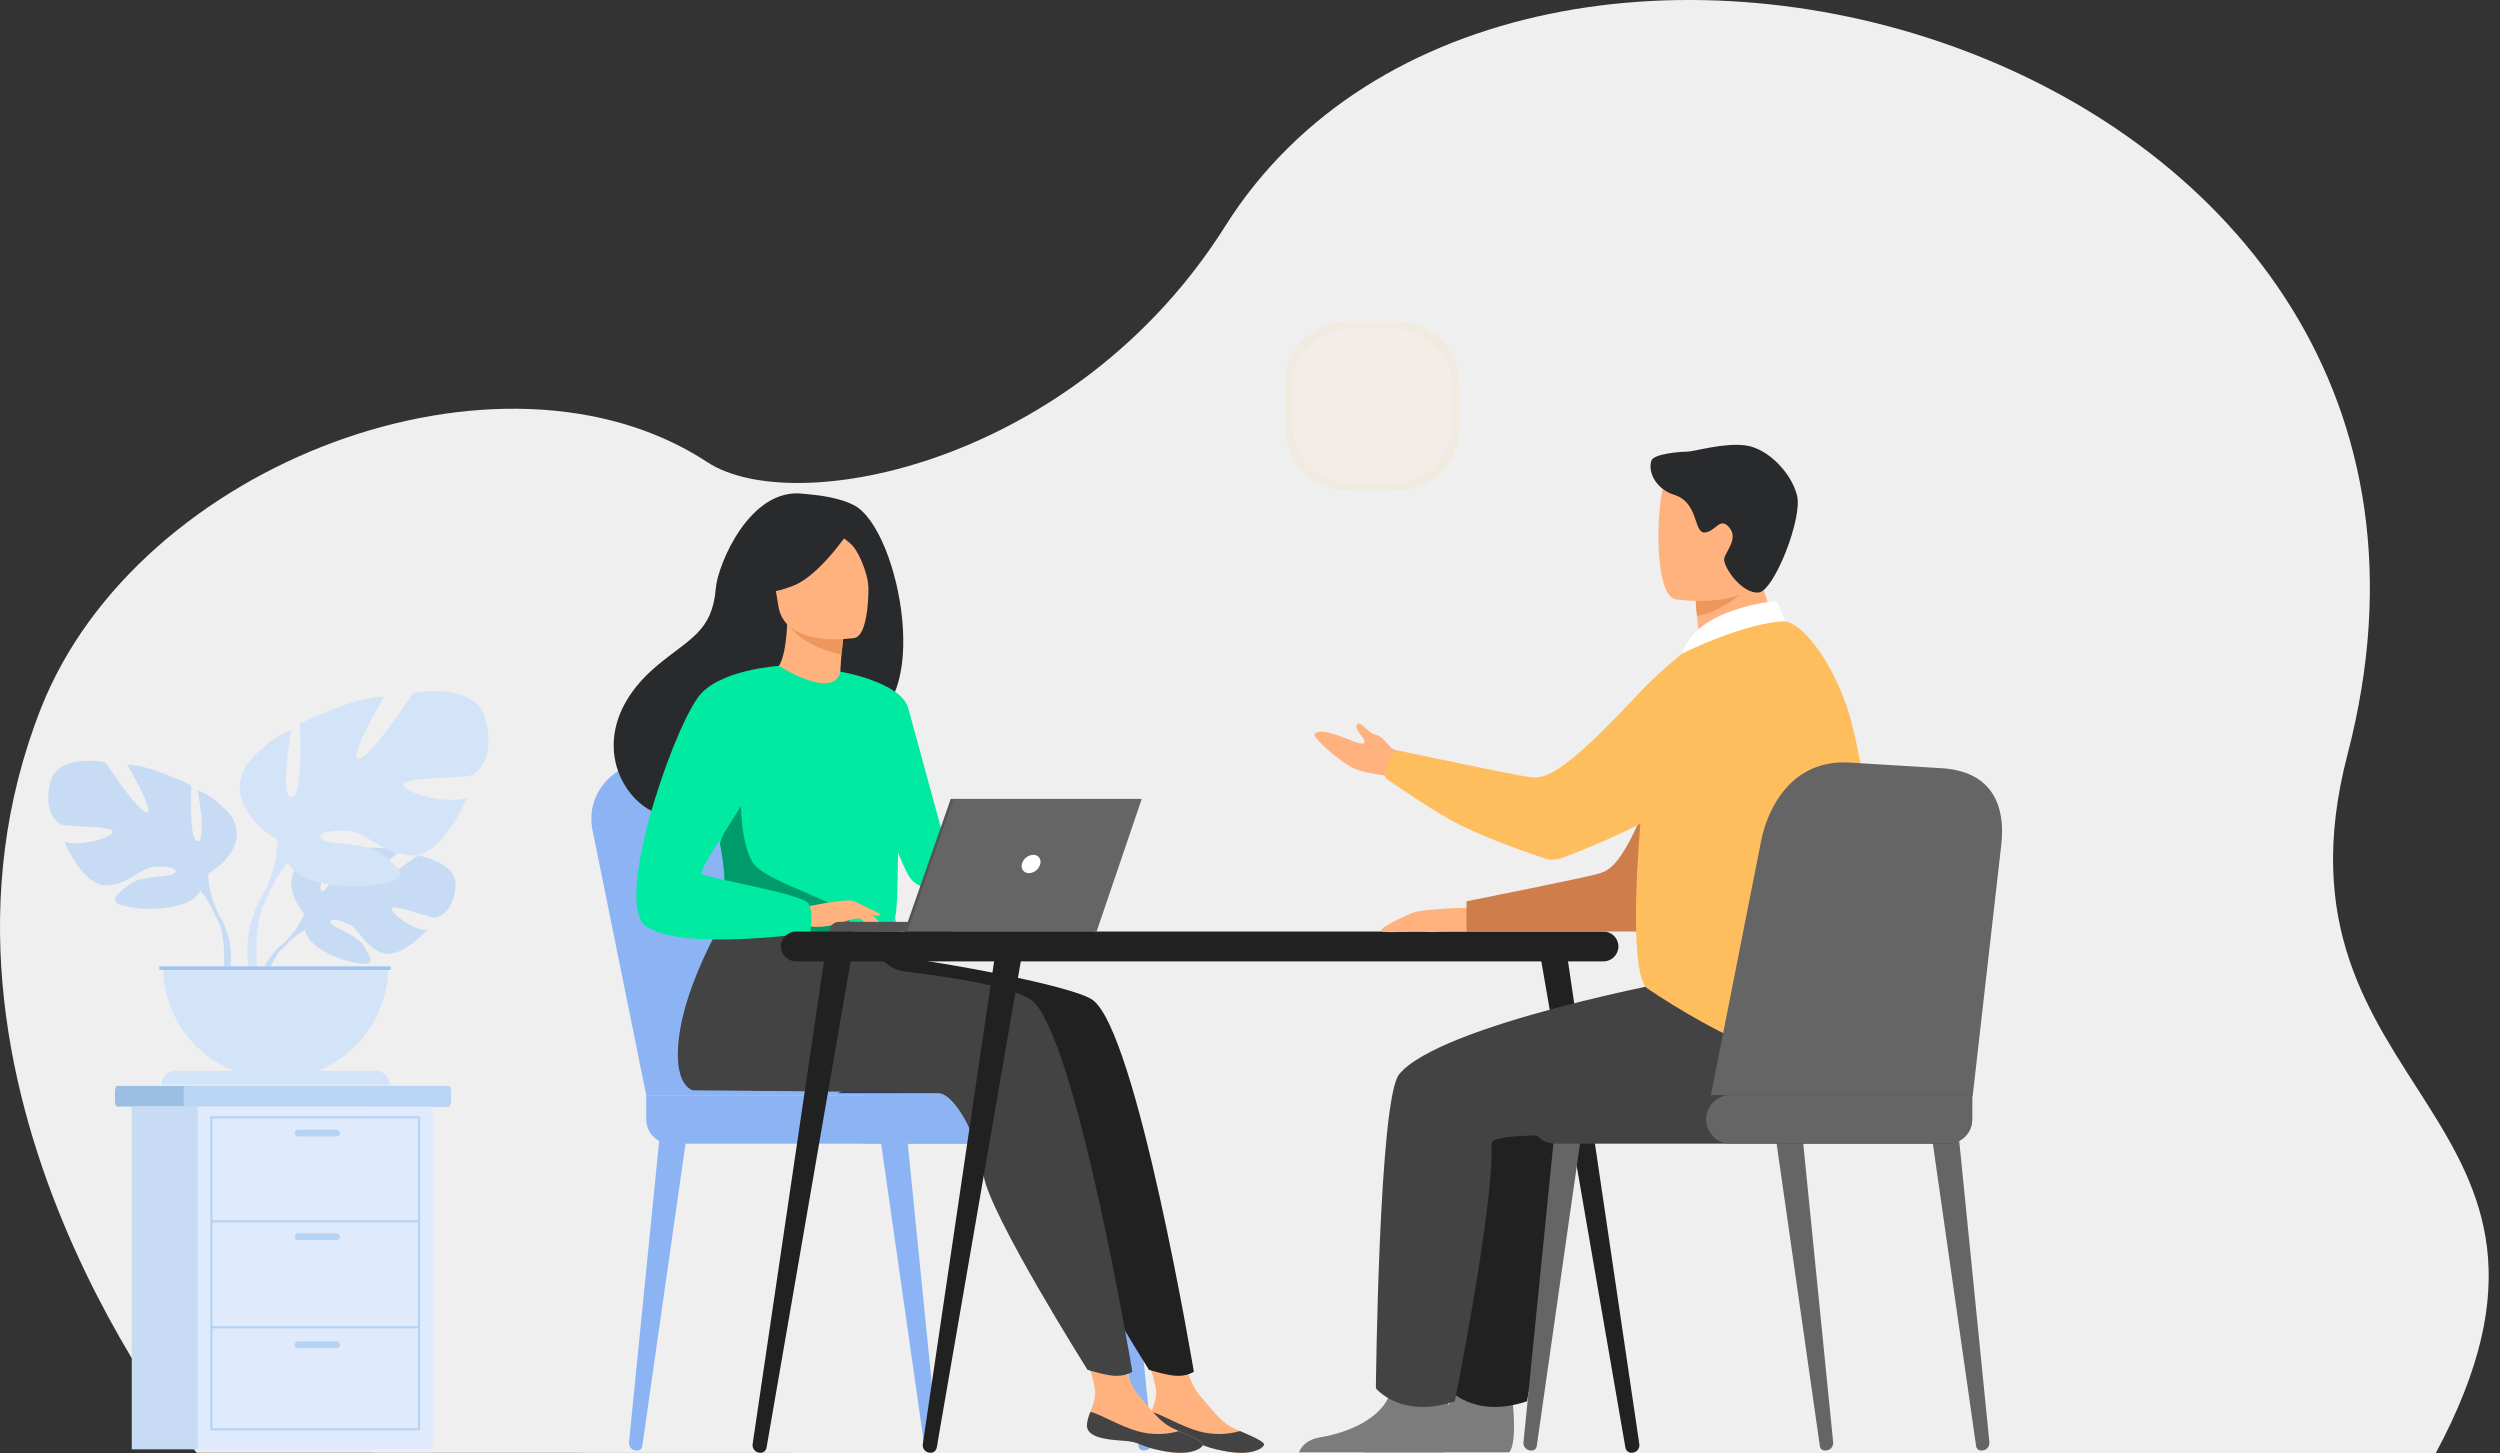 <svg width="172" height="100" viewBox="0 0 172 100" fill="none" xmlns="http://www.w3.org/2000/svg">
<rect x="0" y="0" width="172" height="100" fill="#333333" stroke="none"/>
<path d="M13.531 99.951C13.531 99.951 -7.421 74.713 2.819 48.73C9.493 31.793 34.53 22.514 48.659 31.793C54.677 35.745 73.984 31.926 84.293 15.562C104.325 -16.237 174.239 3.075 161.511 51.898C155.352 75.524 180.256 76.383 167.567 100L13.531 99.951Z" fill="#EFEFEF"/>
<path d="M20.917 62.876C20.917 62.876 19.031 60.676 20.801 59.278C20.801 59.278 22.094 58.495 23.148 58.559C23.148 58.559 21.654 61.064 22.137 61.312C22.621 61.56 23.601 58.401 23.601 58.401C23.601 58.401 26.543 58.116 27.489 58.571C27.489 58.571 24.974 60.629 25.504 60.751C26.034 60.874 28.75 58.854 28.75 58.854C28.75 58.854 31.488 59.32 31.342 60.99C31.196 62.661 30.253 63.176 29.838 63.132C29.423 63.087 26.997 62.161 26.946 62.501C26.894 62.84 28.353 63.951 29.376 64.003C29.376 64.003 27.445 66.132 26.162 65.517C24.879 64.903 24.77 63.929 23.97 63.564C23.17 63.199 22.487 63.199 22.817 63.572C23.148 63.944 24.595 64.306 25.053 65.115C25.51 65.924 25.92 66.47 24.593 66.27C23.265 66.07 21.108 65.099 21.013 63.987L20.917 62.876Z" fill="#C8DBF4"/>
<path d="M29.997 61.036C29.997 61.036 22.56 60.749 20.918 62.876C20.598 63.678 20.09 64.391 19.437 64.955L19.262 65.429C19.262 65.429 20.551 64.071 21.012 63.988C21.012 63.989 20.291 61.353 29.997 61.036Z" fill="#C8DBF4"/>
<path d="M19.436 64.955C18.942 65.358 18.536 65.857 18.242 66.423C17.949 66.989 17.774 67.609 17.729 68.245L18.019 68.271C18.019 68.271 18.529 66.089 19.45 65.236C20.372 64.383 19.436 64.955 19.436 64.955Z" fill="#C8DBF4"/>
<path d="M14.322 60.109C14.322 60.109 17.323 58.43 15.923 56.15C15.923 56.15 14.803 54.749 13.603 54.389C13.603 54.389 14.242 57.79 13.603 57.87C12.963 57.95 13.163 54.029 13.163 54.029C13.163 54.029 10.002 52.509 8.762 52.629C8.762 52.629 10.722 55.95 10.082 55.87C9.442 55.789 7.241 52.429 7.241 52.429C7.241 52.429 4.001 51.828 3.48 53.749C2.96 55.669 3.801 56.63 4.281 56.749C4.761 56.869 7.84 56.83 7.761 57.229C7.682 57.629 5.601 58.27 4.441 57.91C4.441 57.91 5.72 61.07 7.401 60.91C9.082 60.75 9.602 59.71 10.642 59.631C11.682 59.552 12.442 59.831 11.921 60.111C11.4 60.391 9.641 60.203 8.8 60.917C7.96 61.632 7.28 62.072 8.841 62.391C10.401 62.711 13.201 62.512 13.761 61.311L14.322 60.109Z" fill="#C8DBF4"/>
<path d="M4.96 54.348C4.96 54.348 13.362 57.068 14.322 60.109C14.351 61.132 14.625 62.134 15.122 63.029V63.629C15.122 63.629 14.242 61.589 13.762 61.309C13.762 61.309 15.643 58.669 4.96 54.348Z" fill="#C8DBF4"/>
<path d="M15.123 63.029C15.508 63.68 15.756 64.403 15.852 65.153C15.948 65.903 15.889 66.665 15.679 67.392L15.345 67.302C15.345 67.302 15.668 64.664 14.991 63.337C14.313 62.011 15.123 63.029 15.123 63.029Z" fill="#C8DBF4"/>
<path d="M19.096 57.793C19.096 57.793 15.141 55.578 16.986 52.572C16.986 52.572 18.463 50.726 20.046 50.251C20.046 50.251 19.202 54.734 20.046 54.84C20.889 54.946 20.626 49.779 20.626 49.779C20.626 49.779 24.792 47.775 26.427 47.933C26.427 47.933 23.843 52.31 24.686 52.205C25.53 52.099 28.431 47.669 28.431 47.669C28.431 47.669 32.703 46.878 33.388 49.41C34.074 51.941 32.966 53.207 32.333 53.365C31.7 53.523 27.64 53.47 27.744 53.998C27.849 54.525 30.592 55.369 32.122 54.894C32.122 54.894 30.434 59.061 28.219 58.849C26.004 58.638 25.318 57.267 23.947 57.162C22.576 57.056 21.574 57.425 22.26 57.795C22.945 58.164 25.266 57.916 26.373 58.857C27.481 59.799 28.377 60.379 26.32 60.801C24.263 61.223 20.572 60.959 19.833 59.377L19.096 57.793Z" fill="#D4E4F8"/>
<path d="M31.436 50.197C31.436 50.197 20.361 53.785 19.095 57.792C19.058 59.141 18.696 60.462 18.041 61.642V62.433C18.041 62.433 19.201 59.743 19.834 59.374C19.834 59.374 17.356 55.893 31.436 50.197Z" fill="#D4E4F8"/>
<path d="M18.041 61.642C18.041 61.642 16.333 64.235 17.306 67.392L17.746 67.274C17.746 67.274 17.319 63.798 18.213 62.048C19.106 60.298 18.041 61.642 18.041 61.642Z" fill="#D4E4F8"/>
<path d="M18.963 74.239C21.018 74.239 22.988 73.422 24.441 71.969C25.894 70.516 26.711 68.546 26.711 66.491H11.215C11.215 68.546 12.031 70.516 13.484 71.969C14.937 73.422 16.908 74.239 18.963 74.239Z" fill="#D4E4F8"/>
<path d="M12.064 73.677H25.862C26.115 73.677 26.358 73.778 26.538 73.957C26.717 74.136 26.817 74.379 26.817 74.633H11.108C11.108 74.379 11.209 74.136 11.388 73.957C11.567 73.778 11.81 73.677 12.064 73.677Z" fill="#D4E4F8"/>
<path d="M26.887 66.491H10.96V66.728H26.887V66.491Z" fill="#9FC1F4"/>
<path d="M63.949 99.795H63.987C64.059 99.796 64.13 99.782 64.197 99.754C64.263 99.726 64.323 99.685 64.372 99.632C64.421 99.58 64.459 99.518 64.484 99.451C64.508 99.383 64.518 99.311 64.513 99.239L62.424 78.381L60.602 78.543L63.6 99.513C63.614 99.594 63.657 99.668 63.721 99.72C63.785 99.772 63.866 99.799 63.949 99.795Z" fill="#8CB4F4"/>
<path d="M43.838 99.795H43.8C43.728 99.796 43.656 99.782 43.59 99.754C43.524 99.726 43.464 99.685 43.415 99.632C43.365 99.58 43.328 99.518 43.303 99.451C43.279 99.383 43.269 99.311 43.274 99.239L45.363 78.381L47.185 78.543L44.186 99.513C44.173 99.594 44.13 99.668 44.065 99.72C44.001 99.772 43.92 99.799 43.838 99.795Z" fill="#8CB4F4"/>
<path d="M78.682 99.795H78.72C78.792 99.796 78.864 99.782 78.93 99.754C78.996 99.726 79.056 99.685 79.105 99.632C79.154 99.58 79.192 99.518 79.217 99.451C79.241 99.383 79.251 99.311 79.246 99.239L77.157 78.381L75.335 78.543L78.334 99.513C78.348 99.594 78.391 99.668 78.455 99.72C78.519 99.772 78.6 99.799 78.682 99.795Z" fill="#8CB4F4"/>
<path d="M44.46 75.347L40.752 57.04C40.277 54.561 42.33 52.294 44.998 52.355L52.147 52.519C53.349 52.546 54.511 52.956 55.463 53.69C56.416 54.423 57.109 55.441 57.444 56.596L62.867 75.347H44.46Z" fill="#8CB4F4"/>
<path d="M46.703 75.347L42.996 57.04C42.52 54.561 44.574 52.295 47.241 52.355L54.39 52.519C55.592 52.546 56.754 52.956 57.706 53.69C58.659 54.423 59.353 55.441 59.687 56.596L65.11 75.347H46.703Z" fill="#8CB4F4"/>
<path d="M73.144 78.686H46.13C45.688 78.686 45.263 78.51 44.95 78.197C44.637 77.884 44.461 77.459 44.461 77.017V75.348H73.144C73.587 75.348 74.011 75.524 74.324 75.837C74.637 76.15 74.813 76.574 74.813 77.017V77.017C74.813 77.459 74.637 77.884 74.324 78.197C74.011 78.51 73.587 78.686 73.144 78.686V78.686Z" fill="#8CB4F4"/>
<path d="M59.604 78.686H75.962C76.884 78.686 77.632 77.938 77.632 77.016C77.632 76.094 76.884 75.347 75.962 75.347H59.604C58.682 75.347 57.935 76.094 57.935 77.016C57.935 77.938 58.682 78.686 59.604 78.686Z" fill="#8CB4F4"/>
<path d="M31.014 75.108V75.733C31.014 75.951 30.943 76.13 30.857 76.13H8.064C7.978 76.13 7.907 75.951 7.907 75.733V75.108C7.907 74.89 7.978 74.711 8.064 74.711H30.857C30.943 74.711 31.014 74.89 31.014 75.108Z" fill="#9ABFE2"/>
<path d="M31.014 75.108V75.733C31.014 75.951 30.949 76.13 30.87 76.13H12.775C12.696 76.13 12.631 75.951 12.631 75.733V75.108C12.631 74.89 12.696 74.711 12.775 74.711H30.87C30.949 74.711 31.014 74.89 31.014 75.108Z" fill="#BAD4F4"/>
<path d="M25.245 76.13H9.064V99.715H25.245V76.13Z" fill="#C8DBF4"/>
<path d="M29.78 76.13H13.599V99.715H29.78V76.13Z" fill="#DFEBFD"/>
<path d="M28.91 98.413H14.468V76.797H28.91V98.413ZM14.624 98.257H28.754V76.954H14.624L14.624 98.257Z" fill="#B7D3F3"/>
<path d="M28.833 83.947H14.546V84.103H28.833V83.947Z" fill="#B7D3F3"/>
<path d="M28.833 91.238H14.546V91.394H28.833V91.238Z" fill="#B7D3F3"/>
<path d="M23.153 78.191H20.502C20.441 78.191 20.381 78.166 20.337 78.122C20.294 78.078 20.269 78.019 20.269 77.957C20.269 77.895 20.293 77.835 20.337 77.792C20.381 77.748 20.441 77.723 20.502 77.723H23.153C23.215 77.723 23.275 77.748 23.319 77.792C23.362 77.835 23.387 77.895 23.387 77.957C23.387 78.019 23.362 78.078 23.319 78.122C23.275 78.166 23.215 78.191 23.153 78.191Z" fill="#B7D3F3"/>
<path d="M23.153 85.32H20.502C20.441 85.319 20.381 85.295 20.337 85.251C20.293 85.207 20.269 85.148 20.269 85.086C20.269 85.024 20.294 84.964 20.337 84.921C20.381 84.877 20.441 84.852 20.502 84.852H23.153C23.215 84.852 23.275 84.877 23.319 84.921C23.362 84.964 23.387 85.024 23.387 85.086C23.387 85.148 23.363 85.207 23.319 85.251C23.275 85.295 23.215 85.319 23.153 85.32Z" fill="#B7D3F3"/>
<path d="M23.153 92.751H20.502C20.441 92.751 20.381 92.726 20.337 92.683C20.293 92.639 20.269 92.579 20.269 92.517C20.269 92.455 20.293 92.396 20.337 92.352C20.381 92.308 20.441 92.284 20.502 92.284H23.153C23.215 92.284 23.275 92.308 23.319 92.352C23.362 92.396 23.387 92.455 23.387 92.517C23.387 92.579 23.362 92.639 23.319 92.683C23.275 92.726 23.215 92.751 23.153 92.751Z" fill="#B7D3F3"/>
<g opacity="0.303">
<path opacity="0.303" d="M92.71 22.113H96.117C97.252 22.113 98.341 22.565 99.144 23.367C99.947 24.17 100.398 25.259 100.398 26.395V29.444C100.398 30.579 99.947 31.668 99.144 32.471C98.341 33.274 97.252 33.725 96.117 33.725H92.711C91.575 33.725 90.486 33.274 89.683 32.471C88.88 31.668 88.429 30.579 88.429 29.444V26.395C88.429 25.259 88.88 24.17 89.683 23.367C90.486 22.564 91.575 22.113 92.71 22.113V22.113Z" fill="#FFBE5E"/>
<path opacity="0.303" d="M92.858 22.616H95.969C96.483 22.616 96.991 22.718 97.465 22.914C97.94 23.111 98.371 23.399 98.734 23.762C99.097 24.125 99.385 24.556 99.582 25.03C99.778 25.505 99.879 26.014 99.879 26.527V29.311C99.879 29.825 99.778 30.334 99.582 30.808C99.385 31.282 99.097 31.713 98.734 32.077C98.371 32.44 97.94 32.728 97.465 32.924C96.991 33.121 96.483 33.222 95.969 33.222H92.858C91.821 33.222 90.826 32.81 90.093 32.077C89.36 31.343 88.948 30.349 88.948 29.311V26.527C88.948 25.49 89.36 24.495 90.093 23.762C90.826 23.029 91.821 22.616 92.858 22.616V22.616Z" fill="white"/>
<g opacity="0.303">
<g opacity="0.303">
<path opacity="0.303" d="M94.413 23.924C94.55 23.924 94.661 23.813 94.661 23.676C94.661 23.539 94.55 23.428 94.413 23.428C94.276 23.428 94.165 23.539 94.165 23.676C94.165 23.813 94.276 23.924 94.413 23.924Z" fill="#FFBE5E"/>
<path opacity="0.303" d="M96.166 24.026C96.19 23.984 96.226 23.949 96.269 23.926C96.313 23.904 96.362 23.895 96.411 23.9C96.46 23.906 96.506 23.926 96.543 23.958C96.581 23.989 96.608 24.032 96.621 24.079C96.635 24.126 96.634 24.176 96.619 24.223C96.604 24.27 96.575 24.311 96.537 24.341C96.499 24.372 96.452 24.39 96.403 24.394C96.354 24.398 96.305 24.387 96.262 24.364C96.205 24.332 96.162 24.278 96.144 24.215C96.126 24.152 96.134 24.084 96.166 24.026Z" fill="#FFBE5E"/>
<path opacity="0.303" d="M97.88 25.389C97.921 25.362 97.97 25.348 98.019 25.349C98.068 25.35 98.115 25.365 98.156 25.393C98.196 25.421 98.227 25.46 98.245 25.506C98.263 25.552 98.267 25.602 98.257 25.65C98.247 25.698 98.222 25.741 98.187 25.776C98.152 25.81 98.107 25.832 98.059 25.841C98.011 25.85 97.961 25.844 97.916 25.825C97.871 25.805 97.833 25.773 97.806 25.732C97.77 25.676 97.758 25.609 97.772 25.545C97.786 25.481 97.825 25.424 97.88 25.389Z" fill="#FFBE5E"/>
<path opacity="0.303" d="M98.729 27.496C98.778 27.496 98.826 27.51 98.866 27.538C98.907 27.565 98.939 27.604 98.958 27.649C98.977 27.694 98.981 27.744 98.972 27.792C98.962 27.84 98.939 27.884 98.904 27.919C98.869 27.954 98.825 27.977 98.777 27.987C98.729 27.996 98.679 27.991 98.634 27.973C98.589 27.954 98.55 27.922 98.523 27.881C98.496 27.841 98.481 27.793 98.481 27.744C98.481 27.711 98.487 27.679 98.5 27.649C98.512 27.619 98.531 27.591 98.553 27.569C98.577 27.546 98.604 27.527 98.634 27.515C98.664 27.502 98.696 27.496 98.729 27.496Z" fill="#FFBE5E"/>
<path opacity="0.303" d="M98.295 29.941C98.329 29.976 98.353 30.02 98.362 30.068C98.372 30.116 98.367 30.166 98.348 30.211C98.329 30.256 98.298 30.295 98.257 30.322C98.216 30.349 98.168 30.364 98.119 30.364C98.07 30.364 98.022 30.349 97.982 30.322C97.941 30.295 97.909 30.256 97.891 30.211C97.872 30.166 97.867 30.116 97.876 30.068C97.886 30.02 97.909 29.976 97.944 29.941C97.99 29.894 98.054 29.868 98.119 29.868C98.185 29.868 98.248 29.894 98.295 29.941Z" fill="#FFBE5E"/>
<path opacity="0.303" d="M96.738 31.503C96.773 31.537 96.796 31.581 96.806 31.629C96.815 31.677 96.81 31.727 96.792 31.773C96.773 31.818 96.741 31.856 96.7 31.884C96.66 31.911 96.612 31.925 96.563 31.925C96.514 31.925 96.466 31.911 96.425 31.884C96.384 31.856 96.353 31.818 96.334 31.773C96.315 31.727 96.31 31.677 96.32 31.629C96.329 31.581 96.353 31.537 96.387 31.503C96.41 31.479 96.438 31.461 96.468 31.449C96.498 31.436 96.53 31.43 96.563 31.43C96.595 31.43 96.628 31.436 96.658 31.449C96.688 31.461 96.715 31.479 96.738 31.503Z" fill="#FFBE5E"/>
<path opacity="0.303" d="M94.165 32.307C94.165 32.258 94.18 32.21 94.207 32.17C94.234 32.129 94.273 32.097 94.318 32.078C94.363 32.06 94.413 32.055 94.461 32.064C94.509 32.074 94.553 32.097 94.588 32.132C94.623 32.167 94.646 32.211 94.656 32.259C94.665 32.307 94.661 32.357 94.642 32.402C94.623 32.447 94.591 32.486 94.551 32.513C94.51 32.541 94.462 32.555 94.413 32.555C94.347 32.555 94.284 32.529 94.238 32.483C94.191 32.436 94.165 32.373 94.165 32.307Z" fill="#FFBE5E"/>
</g>
<g opacity="0.303">
<path opacity="0.303" d="M92.653 24.027C92.629 23.984 92.593 23.949 92.549 23.927C92.506 23.904 92.457 23.895 92.408 23.901C92.359 23.906 92.313 23.926 92.276 23.958C92.238 23.99 92.211 24.032 92.198 24.079C92.184 24.126 92.185 24.176 92.2 24.223C92.215 24.27 92.243 24.311 92.282 24.342C92.32 24.372 92.367 24.39 92.416 24.395C92.465 24.398 92.514 24.388 92.557 24.364C92.614 24.332 92.657 24.279 92.675 24.215C92.693 24.152 92.685 24.084 92.653 24.027Z" fill="#FFBE5E"/>
<path opacity="0.303" d="M90.939 25.389C90.898 25.362 90.85 25.349 90.801 25.349C90.752 25.35 90.704 25.366 90.664 25.393C90.624 25.421 90.593 25.46 90.575 25.506C90.556 25.552 90.552 25.602 90.563 25.649C90.573 25.697 90.597 25.741 90.632 25.775C90.668 25.809 90.712 25.832 90.76 25.841C90.809 25.85 90.858 25.844 90.903 25.825C90.948 25.805 90.986 25.773 91.013 25.732C91.031 25.704 91.043 25.674 91.049 25.642C91.055 25.61 91.054 25.577 91.047 25.545C91.04 25.513 91.027 25.483 91.009 25.456C90.99 25.429 90.966 25.406 90.939 25.389Z" fill="#FFBE5E"/>
<path opacity="0.303" d="M90.09 27.496C90.041 27.496 89.993 27.511 89.952 27.538C89.912 27.565 89.88 27.604 89.861 27.649C89.842 27.694 89.838 27.744 89.847 27.792C89.857 27.84 89.88 27.884 89.915 27.919C89.95 27.954 89.994 27.977 90.042 27.987C90.09 27.996 90.14 27.991 90.185 27.973C90.23 27.954 90.269 27.922 90.296 27.881C90.323 27.841 90.338 27.793 90.338 27.744C90.338 27.711 90.332 27.679 90.319 27.649C90.307 27.619 90.288 27.591 90.265 27.569C90.242 27.546 90.215 27.527 90.185 27.515C90.155 27.502 90.123 27.496 90.09 27.496Z" fill="#FFBE5E"/>
<path opacity="0.303" d="M90.523 29.941C90.489 29.976 90.465 30.02 90.455 30.068C90.446 30.116 90.451 30.166 90.469 30.211C90.488 30.256 90.52 30.295 90.561 30.322C90.602 30.349 90.65 30.364 90.698 30.364C90.748 30.364 90.795 30.349 90.836 30.322C90.877 30.295 90.909 30.256 90.927 30.211C90.946 30.166 90.951 30.116 90.942 30.068C90.932 30.02 90.908 29.976 90.874 29.941C90.827 29.894 90.764 29.868 90.698 29.868C90.633 29.868 90.57 29.894 90.523 29.941Z" fill="#FFBE5E"/>
<path opacity="0.303" d="M92.256 31.926C92.392 31.926 92.503 31.815 92.503 31.678C92.503 31.541 92.392 31.43 92.256 31.43C92.119 31.43 92.008 31.541 92.008 31.678C92.008 31.815 92.119 31.926 92.256 31.926Z" fill="#FFBE5E"/>
</g>
</g>
<g opacity="0.303">
<path opacity="0.303" d="M94.347 27.744C94.347 27.695 94.361 27.646 94.388 27.606C94.416 27.565 94.454 27.533 94.5 27.515C94.545 27.496 94.595 27.491 94.643 27.5C94.691 27.51 94.735 27.534 94.77 27.568C94.804 27.603 94.828 27.647 94.838 27.695C94.847 27.743 94.842 27.793 94.823 27.838C94.805 27.884 94.773 27.922 94.732 27.95C94.691 27.977 94.644 27.991 94.594 27.991C94.562 27.991 94.53 27.985 94.5 27.972C94.47 27.96 94.442 27.942 94.419 27.919C94.396 27.896 94.378 27.868 94.365 27.838C94.353 27.808 94.347 27.776 94.347 27.744Z" fill="#FFBE5E"/>
<g opacity="0.303">
<path opacity="0.303" d="M94.629 24.646H94.561V27.744H94.629V24.646Z" fill="#FFBE5E"/>
</g>
<g opacity="0.303">
<path opacity="0.303" d="M96.143 26.371L94.501 27.66L94.626 27.819L96.268 26.53L96.143 26.371Z" fill="#FFBE5E"/>
</g>
</g>
</g>
<path d="M69.102 71.516C67.572 74.179 65.647 75.207 65.647 75.207H57.64C57.64 75.207 70.269 69.484 69.102 71.516Z" fill="#233862"/>
<path d="M78.978 97.976C78.892 98.816 80.06 99.033 81.415 99.117C82.77 99.2 82.358 99.472 84.213 99.829C86.067 100.185 86.817 99.684 86.954 99.435C87.076 99.212 86.216 98.856 85.3 98.452C85.184 98.402 85.069 98.35 84.954 98.298C83.922 97.831 83.351 96.895 82.552 96.025C81.796 95.201 81.097 92.58 81.097 92.58L78.578 92.014C78.578 92.014 79.261 94.373 79.497 95.379C79.636 95.971 79.413 96.629 79.219 97.129C79.101 97.4 79.02 97.684 78.978 97.976Z" fill="#FFB27D"/>
<path d="M81.415 99.115C82.77 99.199 82.358 99.471 84.212 99.827C86.067 100.184 86.817 99.683 86.954 99.433C87.077 99.211 86.216 98.854 85.3 98.451L85.285 98.466C84.365 98.722 83.392 98.723 82.47 98.47C81.245 98.123 80.064 97.376 79.219 97.129C79.102 97.399 79.02 97.684 78.978 97.976C78.892 98.817 80.06 99.033 81.415 99.115Z" fill="#434343"/>
<path d="M75.161 68.787C73.805 67.835 64.838 66.138 60.261 65.647L55.203 61.257C55.203 61.257 50.898 67.634 50.864 72.513C50.849 74.787 51.896 75.013 51.897 75.013C51.897 75.014 68.11 75.134 68.823 75.208C69.986 75.328 71.52 78.227 71.904 80.866C72.288 83.506 79.049 94.243 79.049 94.243C79.049 94.243 80.46 94.695 81.112 94.657C81.472 94.656 81.826 94.561 82.138 94.381C82.138 94.381 78.218 70.934 75.161 68.787Z" fill="#212121"/>
<path d="M74.784 97.976C74.697 98.816 75.866 99.033 77.221 99.117C78.576 99.2 78.163 99.472 80.018 99.829C81.873 100.185 82.623 99.684 82.76 99.435C82.882 99.212 82.022 98.856 81.106 98.452C80.99 98.402 80.875 98.35 80.759 98.298C79.728 97.831 79.156 96.895 78.358 96.025C77.601 95.201 76.903 92.58 76.903 92.58L74.383 92.014C74.383 92.014 75.067 94.373 75.302 95.379C75.442 95.971 75.219 96.629 75.024 97.129C74.907 97.4 74.826 97.684 74.784 97.976Z" fill="#FFB27D"/>
<path d="M77.221 99.115C78.576 99.199 78.163 99.471 80.018 99.827C81.872 100.184 82.622 99.683 82.76 99.433C82.882 99.211 82.021 98.854 81.105 98.451L81.091 98.466C80.17 98.722 79.197 98.723 78.275 98.47C77.05 98.123 75.869 97.376 75.025 97.129C74.907 97.399 74.826 97.684 74.783 97.976C74.698 98.817 75.866 99.033 77.221 99.115Z" fill="#434343"/>
<path d="M70.929 68.787C69.752 67.96 66.209 67.319 62.299 66.843C61.771 66.779 61.275 66.555 60.876 66.203C60.478 65.85 60.196 65.385 60.067 64.869L50.972 61.256C50.972 61.256 46.667 67.633 46.634 72.512C46.618 74.787 47.666 75.013 47.666 75.013C47.666 75.013 63.88 75.133 64.592 75.207C65.755 75.327 67.29 78.226 67.674 80.866C68.057 83.505 74.819 94.243 74.819 94.243C74.819 94.243 76.229 94.695 76.881 94.656C77.241 94.656 77.595 94.56 77.907 94.38C77.907 94.38 73.987 70.934 70.929 68.787Z" fill="#434343"/>
<path d="M58.759 34.761C57.51 34.105 55.608 34.016 55.299 33.975C51.602 33.478 49.377 38.85 49.246 40.478C49.005 43.478 47.417 43.936 45.183 45.815C40.704 49.583 42.017 53.961 44.467 55.587C45.936 56.563 48.527 55.587 48.527 55.587C48.564 55.613 55.612 51.647 59.086 49.734C64.294 48.994 61.944 36.434 58.759 34.761Z" fill="#292A2C"/>
<path d="M57.989 47.886C58.005 47.894 56.346 48.649 55.148 48.253C54.022 47.882 53.029 46.186 53.045 46.184C53.534 46.113 54.031 45.63 54.17 42.772L54.386 42.828L58.027 43.748C58.027 43.748 57.883 44.901 57.824 45.992C57.773 46.906 57.784 47.777 57.989 47.886Z" fill="#FFB27D"/>
<path d="M58.027 43.746C58.027 43.746 58.027 43.984 57.891 45.057C55.833 44.538 54.924 43.855 54.284 43.073L58.027 43.746Z" fill="#ED975D"/>
<path d="M58.803 43.892C58.803 43.892 53.989 44.675 53.547 41.67C53.105 38.664 52.186 36.741 55.241 36.114C58.296 35.486 59.063 36.545 59.455 37.512C59.846 38.48 60.045 43.611 58.803 43.892Z" fill="#FFB27D"/>
<path d="M58.809 35.988C58.809 35.988 56.622 39.439 54.67 40.256C52.719 41.074 51.76 40.659 51.76 40.659C52.345 39.695 52.726 38.622 52.879 37.505C52.912 37.243 53.014 36.995 53.174 36.785C53.335 36.576 53.549 36.414 53.793 36.315C55.194 35.754 57.903 34.87 58.809 35.988Z" fill="#292A2C"/>
<path d="M56.889 36.321C56.889 36.321 58.171 36.978 58.699 37.594C59.208 38.188 59.796 39.8 59.755 40.524C59.755 40.524 60.388 37.054 59.071 35.862C57.672 34.597 56.889 36.321 56.889 36.321Z" fill="#292A2C"/>
<path d="M61.838 55.229C61.692 65.015 61.798 62.97 60.728 63.899C60.47 64.121 59.745 64.255 58.79 64.319C55.79 64.518 50.515 64.024 50.314 63.469C49.622 61.55 50.11 60.954 49.533 58.016C49.473 57.704 49.398 57.366 49.31 56.997C48.829 54.98 48.36 54.293 50.069 51.052C51.618 48.115 53.439 45.73 53.584 45.816C57.672 48.242 57.812 46.209 57.812 46.209C57.812 46.209 61.911 50.455 61.838 55.229Z" fill="#00EAA2"/>
<path d="M57.813 46.209C57.813 46.209 61.996 46.918 62.489 48.728C62.983 50.539 65.889 61.183 65.889 61.183C65.889 61.183 63.752 61.567 62.764 60.58C61.776 59.592 59.327 51.417 59.327 51.417L57.813 46.209Z" fill="#00EAA2"/>
<path d="M58.792 64.319C55.791 64.518 50.516 64.024 50.316 63.469C49.623 61.55 50.112 60.954 49.535 58.017L50.981 53.941C50.981 53.941 50.742 58.479 52.08 59.673C53.418 60.867 57.559 61.977 58.21 62.975C58.493 63.379 58.691 63.836 58.792 64.319Z" fill="#009B6B"/>
<path d="M55.354 62.41C55.354 62.41 58.315 61.751 58.792 62.014C59.27 62.276 60.437 63.233 60.583 63.566C60.73 63.899 59.52 63.313 59.127 63.208C58.872 63.139 58.201 63.372 57.869 63.483C56.472 63.949 55.616 63.709 55.616 63.709L55.354 62.41Z" fill="#FFB27D"/>
<path d="M53.586 45.816C53.586 45.816 49.396 46.061 48.02 47.981C46.083 50.682 42.24 62.196 44.443 63.732C46.923 65.461 55.73 64.184 55.73 64.184C55.73 64.184 56.023 62.814 55.615 62.152C55.208 61.489 48.581 60.419 48.275 60.113C47.969 59.807 52.098 54.148 52.098 53.231C52.098 52.313 53.586 45.816 53.586 45.816Z" fill="#00EAA2"/>
<path d="M58.935 62.838C58.935 62.838 59.556 63.638 59.759 63.733C59.861 63.788 59.977 63.813 60.093 63.805L59.675 63.052L58.935 62.838Z" fill="#FFB27D"/>
<path d="M58.792 62.014L60.596 62.889C60.56 62.933 60.514 62.967 60.462 62.987C60.409 63.007 60.352 63.013 60.297 63.005C60.03 62.958 59.768 62.886 59.514 62.79L58.792 62.014Z" fill="#FFB27D"/>
<path d="M65.436 64.09H57.06C57.06 63.913 57.13 63.743 57.255 63.618C57.38 63.493 57.55 63.423 57.727 63.423H65.436V64.09Z" fill="#545454"/>
<path d="M65.412 54.968H78.361L75.255 64.09H62.222L65.412 54.968Z" fill="#545454"/>
<path d="M78.552 54.967L75.446 64.089H62.412L65.602 54.967H78.552Z" fill="#656565"/>
<path d="M71.57 59.444C71.525 59.618 71.425 59.774 71.286 59.888C71.146 60.001 70.973 60.067 70.793 60.075C70.715 60.079 70.638 60.063 70.567 60.03C70.496 59.997 70.434 59.948 70.386 59.886C70.339 59.824 70.307 59.752 70.293 59.675C70.279 59.598 70.285 59.519 70.308 59.444C70.353 59.27 70.453 59.114 70.592 59.001C70.732 58.887 70.905 58.821 71.085 58.813C71.163 58.809 71.24 58.825 71.311 58.858C71.382 58.891 71.444 58.94 71.492 59.002C71.539 59.064 71.571 59.137 71.585 59.214C71.599 59.29 71.594 59.37 71.57 59.444Z" fill="white"/>
<path d="M110.32 64.09H54.759C54.192 64.09 53.732 64.549 53.732 65.116C53.732 65.682 54.192 66.142 54.759 66.142H110.32C110.887 66.142 111.346 65.682 111.346 65.116C111.346 64.549 110.887 64.09 110.32 64.09Z" fill="#212121"/>
<path d="M112.303 99.948L112.327 99.945C112.396 99.937 112.462 99.916 112.522 99.883C112.582 99.85 112.635 99.805 112.678 99.751C112.721 99.697 112.753 99.635 112.771 99.569C112.79 99.503 112.796 99.434 112.787 99.365L107.73 65.133L105.879 65.187L111.829 99.603C111.849 99.711 111.909 99.806 111.997 99.87C112.086 99.934 112.195 99.962 112.303 99.948Z" fill="#212121"/>
<path d="M52.264 99.948L52.239 99.945C52.171 99.937 52.105 99.916 52.045 99.883C51.984 99.849 51.931 99.805 51.889 99.751C51.846 99.697 51.814 99.635 51.796 99.569C51.777 99.503 51.771 99.434 51.779 99.365L56.837 65.134L58.688 65.187L52.738 99.603C52.718 99.711 52.658 99.806 52.569 99.87C52.481 99.934 52.372 99.962 52.264 99.948Z" fill="#212121"/>
<path d="M63.971 99.948L63.947 99.945C63.878 99.937 63.812 99.916 63.752 99.883C63.692 99.849 63.639 99.805 63.596 99.751C63.554 99.697 63.522 99.635 63.503 99.569C63.484 99.503 63.479 99.434 63.487 99.365L68.544 65.134L70.396 65.187L64.445 99.603C64.425 99.711 64.365 99.806 64.277 99.87C64.189 99.934 64.079 99.962 63.971 99.948Z" fill="#212121"/>
<path d="M93.806 99.92H103.841C104.324 99.331 104.147 97.158 104.073 96.448C104.058 96.305 104.048 96.222 104.048 96.222C104.048 96.222 100.621 93.481 100.15 95.58C100.136 95.646 100.118 95.71 100.099 95.774C99.506 97.737 96.845 98.63 95.31 98.878C94.312 99.039 93.943 99.558 93.806 99.92Z" fill="#7C7C7C"/>
<path d="M121.188 67.312C120.827 67.312 103.999 70.472 101.215 73.917C99.825 75.638 99.618 95.516 99.618 95.516C99.618 95.516 101.339 97.649 105.054 96.411C105.054 96.411 107.778 82.811 107.577 78.686C107.521 77.545 119.074 78.521 121.188 77.973C123.303 77.426 128.469 72.826 127.331 70.585C126.193 68.344 121.188 67.312 121.188 67.312Z" fill="#212121"/>
<path d="M101.288 62.445C101.288 62.445 97.893 62.49 97.091 62.834C96.288 63.178 94.659 63.968 95.095 64.089C95.531 64.21 97.61 64.039 98.06 64.108C98.486 64.138 98.914 64.131 99.339 64.089H100.898L101.288 62.445Z" fill="#FFB27D"/>
<path d="M97.32 54.299C97.32 54.299 96.162 53.472 95.039 53.311C94.483 53.245 93.934 53.132 93.398 52.973C92.361 52.607 90.287 50.742 90.444 50.523C90.947 49.822 93.369 51.306 93.792 51.147C94.214 50.987 92.979 50.109 93.409 49.8C93.633 49.639 94.158 50.448 94.587 50.529C95.168 50.639 95.622 51.459 95.797 51.502C96.137 51.586 97.627 52.694 97.627 52.694L97.32 54.299Z" fill="#FFB27D"/>
<path d="M119.512 44.642C119.512 44.642 116.929 45.442 114.383 52.453C111.837 59.463 110.87 59.842 109.945 60.117C109.019 60.392 100.897 62.008 100.897 62.008V64.088H113.412C113.412 64.088 118.105 59.624 119.512 56.619C120.919 53.614 119.512 44.642 119.512 44.642Z" fill="#CE7D4B"/>
<path d="M89.371 99.92H99.406C99.888 99.331 99.712 97.158 99.637 96.448C99.622 96.305 99.612 96.222 99.612 96.222C99.612 96.222 96.185 93.481 95.714 95.58C95.7 95.646 95.683 95.71 95.663 95.774C95.07 97.737 92.409 98.63 90.874 98.878C89.877 99.039 89.508 99.558 89.371 99.92Z" fill="#7C7C7C"/>
<path d="M116.23 67.312C115.868 67.312 99.04 70.472 96.257 73.917C94.866 75.638 94.66 95.516 94.66 95.516C94.66 95.516 96.38 97.649 100.095 96.411C100.095 96.411 102.819 82.811 102.618 78.686C102.562 77.545 114.115 78.521 116.23 77.973C118.344 77.426 123.511 72.826 122.373 70.585C121.234 68.344 116.23 67.312 116.23 67.312Z" fill="#434343"/>
<path d="M117.283 46.863C118.501 46.739 119.701 46.477 120.86 46.085C122.231 45.64 123.335 44.989 122.624 43.736C121.968 42.581 120.905 40 120.977 37.863L118.425 39.919L116.692 41.316C116.716 42.074 116.782 42.831 116.889 43.582C116.923 43.845 116.964 44.129 117.012 44.433C117.03 44.553 117.013 44.675 116.963 44.786C116.912 44.896 116.83 44.989 116.727 45.053L116.687 45.078C116.503 45.193 116.363 45.367 116.289 45.571C116.216 45.776 116.213 45.999 116.282 46.205C116.351 46.411 116.487 46.588 116.669 46.708C116.85 46.827 117.067 46.882 117.283 46.863Z" fill="#FFB27D"/>
<path d="M116.692 40.976C116.692 40.976 116.603 41.275 116.756 42.379C118.301 42.127 119.746 40.895 119.746 40.895C118.959 40.679 118.673 39.829 118.087 39.908L116.692 40.976Z" fill="#ED975D"/>
<path d="M115.263 41.228C115.263 41.228 121.207 42.215 121.765 38.504C122.323 34.793 123.466 32.421 119.694 31.635C115.923 30.848 114.971 32.152 114.483 33.346C113.996 34.539 113.731 40.875 115.263 41.228Z" fill="#FFB27D"/>
<path d="M113.609 31.703C113.353 32.596 114.036 33.685 115.183 34.043C116.885 34.575 116.509 36.663 117.275 36.635C118.041 36.606 118.35 35.435 119.034 36.371C119.618 37.169 118.549 38.116 118.622 38.554C118.748 39.305 119.926 40.844 120.986 40.767C122.046 40.689 124.033 35.646 123.636 34.085C123.238 32.525 121.65 30.88 120.146 30.653C118.643 30.426 116.555 31.075 116.072 31.075C115.59 31.075 113.748 31.22 113.609 31.703Z" fill="#292A2C"/>
<path d="M127.41 49.792C126.551 46.334 124.177 42.706 122.571 42.709C119.835 42.714 115.903 43.436 114.315 47.353C113.145 50.239 111.585 66.834 113.348 68.015C117.378 70.712 126.721 76.221 128.38 70.604C129.901 65.457 128.901 55.794 127.41 49.792Z" fill="#FFBE5E"/>
<path d="M120.766 46.352C120.584 45.879 120.295 45.456 119.921 45.115C119.546 44.775 119.097 44.527 118.61 44.391C118.123 44.255 117.61 44.236 117.114 44.333C116.617 44.431 116.151 44.644 115.751 44.955C114.524 45.936 113.374 47.011 112.312 48.168C107.206 53.605 106.169 53.572 105.21 53.459C104.251 53.347 96.15 51.627 96.15 51.627C95.875 51.844 95.65 52.117 95.49 52.428C95.296 52.764 95.238 53.162 95.329 53.539C95.011 53.334 98.2 55.532 99.788 56.409C101.884 57.567 105.044 58.652 106.301 59.064C106.657 59.181 107.042 59.175 107.395 59.048C109.262 58.374 115.533 55.922 120.638 51.666C121.984 50.545 121.489 48.234 120.766 46.352Z" fill="#FFBE5E"/>
<path d="M122.846 42.742L122.227 41.347C122.227 41.347 116.682 41.799 115.75 44.955C115.751 44.955 120.049 42.809 122.846 42.742Z" fill="white"/>
<path d="M136.307 99.795H136.346C136.418 99.796 136.489 99.782 136.555 99.754C136.622 99.726 136.681 99.685 136.731 99.632C136.78 99.58 136.818 99.518 136.842 99.451C136.866 99.383 136.876 99.311 136.871 99.239L134.783 78.381L132.96 78.543L135.959 99.513C135.973 99.594 136.016 99.668 136.08 99.72C136.144 99.772 136.225 99.799 136.307 99.795Z" fill="#656565"/>
<path d="M125.558 99.795H125.596C125.668 99.796 125.74 99.782 125.806 99.754C125.872 99.726 125.932 99.685 125.981 99.632C126.03 99.58 126.068 99.518 126.093 99.451C126.117 99.383 126.127 99.311 126.122 99.239L124.033 78.381L122.211 78.543L125.21 99.513C125.223 99.594 125.266 99.668 125.33 99.72C125.395 99.772 125.475 99.799 125.558 99.795Z" fill="#656565"/>
<path d="M105.377 99.795H105.339C105.267 99.796 105.195 99.782 105.129 99.754C105.063 99.726 105.003 99.685 104.954 99.632C104.905 99.58 104.867 99.518 104.842 99.451C104.818 99.383 104.808 99.311 104.813 99.239L106.902 78.381L108.724 78.543L105.725 99.513C105.711 99.594 105.668 99.668 105.604 99.72C105.54 99.772 105.459 99.799 105.377 99.795Z" fill="#656565"/>
<path d="M135.718 75.426L137.7 58.005C137.96 55.495 137.12 53.037 133.497 52.847L127.124 52.457C123.346 52.301 121.641 55.445 121.163 57.865L117.38 77.015L135.718 75.426Z" fill="#656565"/>
<path d="M107.001 75.347H135.686V77.016C135.686 77.458 135.51 77.882 135.197 78.195C134.884 78.508 134.46 78.684 134.017 78.684H107.001C106.559 78.684 106.134 78.508 105.821 78.195C105.508 77.882 105.333 77.458 105.333 77.016V77.016C105.333 76.573 105.508 76.148 105.821 75.835C106.134 75.523 106.559 75.347 107.001 75.347V75.347Z" fill="#434343"/>
<path d="M119.048 75.347H135.686V77.016C135.686 77.458 135.51 77.882 135.197 78.195C134.884 78.508 134.46 78.684 134.017 78.684H119.048C118.605 78.684 118.181 78.508 117.868 78.195C117.555 77.882 117.379 77.458 117.379 77.016V77.016C117.379 76.573 117.555 76.148 117.868 75.835C118.181 75.523 118.605 75.347 119.048 75.347V75.347Z" fill="#656565"/>
</svg>
